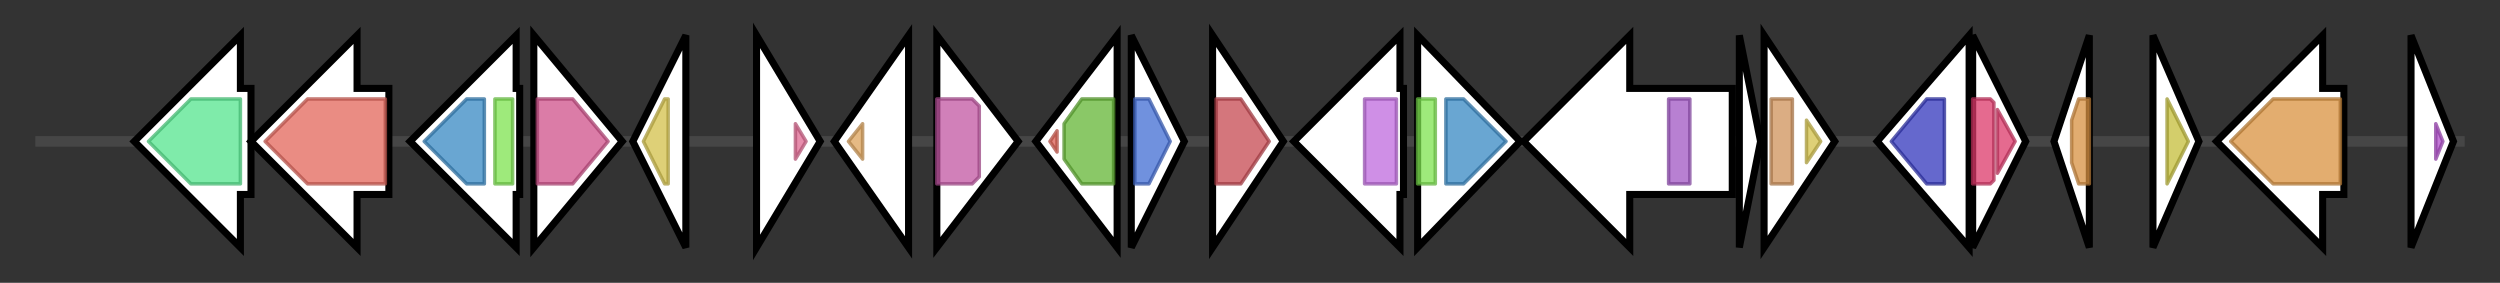 <svg version="1.1" baseProfile="full" xmlns="http://www.w3.org/2000/svg" width="707.167" height="80">
	<rect width="100%" height="100%" fill="#333333" stroke="none"/>
	<g>
		<line x1="10" y1="40.0" x2="697.167" y2="40.0" style="stroke:rgb(70,70,70); stroke-width:3 "/>
		<g>
			<title> (ctg15_167)</title>
			<polygon class=" (ctg15_167)" points="71,25 68,25 68,10 38,40 68,70 68,55 71,55" fill="rgb(255,255,255)" fill-opacity="1.0" stroke="rgb(0,0,0)" stroke-width="2"  />
			<g>
				<title>HMGL-like (PF00682)
"HMGL-like"</title>
				<polygon class="PF00682" points="42,40 54,28 68,28 68,52 54,52" stroke-linejoin="round" width="27" height="24" fill="rgb(84,228,141)" stroke="rgb(67,182,112)" stroke-width="1" opacity="0.75" />
			</g>
		</g>
		<g>
			<title> (ctg15_168)</title>
			<polygon class=" (ctg15_168)" points="110,25 101,25 101,10 71,40 101,70 101,55 110,55" fill="rgb(255,255,255)" fill-opacity="1.0" stroke="rgb(0,0,0)" stroke-width="2"  />
			<g>
				<title>CoA_transf_3 (PF02515)
"CoA-transferase family III"</title>
				<polygon class="PF02515" points="75,40 87,28 109,28 109,52 87,52" stroke-linejoin="round" width="36" height="24" fill="rgb(226,102,90)" stroke="rgb(180,81,72)" stroke-width="1" opacity="0.75" />
			</g>
		</g>
		<g>
			<title> (ctg15_169)</title>
			<polygon class=" (ctg15_169)" points="147,25 146,25 146,10 116,40 146,70 146,55 147,55" fill="rgb(255,255,255)" fill-opacity="1.0" stroke="rgb(0,0,0)" stroke-width="2"  />
			<g>
				<title>LysR_substrate (PF03466)
"LysR substrate binding domain"</title>
				<polygon class="PF03466" points="120,40 132,28 137,28 137,52 132,52" stroke-linejoin="round" width="20" height="24" fill="rgb(55,136,195)" stroke="rgb(44,108,156)" stroke-width="1" opacity="0.75" />
			</g>
			<g>
				<title>HTH_1 (PF00126)
"Bacterial regulatory helix-turn-helix protein, lysR family"</title>
				<rect class="PF00126" x="140" y="28" stroke-linejoin="round" width="5" height="24" fill="rgb(125,227,79)" stroke="rgb(99,181,63)" stroke-width="1" opacity="0.75" />
			</g>
		</g>
		<g>
			<title> (ctg15_170)</title>
			<polygon class=" (ctg15_170)" points="151,10 176,40 151,70" fill="rgb(255,255,255)" fill-opacity="1.0" stroke="rgb(0,0,0)" stroke-width="2"  />
			<g>
				<title>Thioesterase (PF00975)
"Thioesterase domain"</title>
				<polygon class="PF00975" points="152,28 162,28 172,40 162,52 152,52" stroke-linejoin="round" width="22" height="24" fill="rgb(207,80,138)" stroke="rgb(165,63,110)" stroke-width="1" opacity="0.75" />
			</g>
		</g>
		<g>
			<title> (ctg15_171)</title>
			<polygon class=" (ctg15_171)" points="179,40 194,10 194,70" fill="rgb(255,255,255)" fill-opacity="1.0" stroke="rgb(0,0,0)" stroke-width="2"  />
			<g>
				<title>Cupin_2 (PF07883)
"Cupin domain"</title>
				<polygon class="PF07883" points="182,40 188,28 189,28 189,52 188,52 182,40" stroke-linejoin="round" width="7" height="24" fill="rgb(211,192,74)" stroke="rgb(168,153,59)" stroke-width="1" opacity="0.75" />
			</g>
		</g>
		<g>
			<title> (ctg15_172)</title>
			<polygon class=" (ctg15_172)" points="214,10 232,40 214,70" fill="rgb(255,255,255)" fill-opacity="1.0" stroke="rgb(0,0,0)" stroke-width="2"  />
			<g>
				<title>Sigma70_r4_2 (PF08281)
"Sigma-70, region 4"</title>
				<polygon class="PF08281" points="225,35 228,40 225,45" stroke-linejoin="round" width="5" height="24" fill="rgb(222,103,144)" stroke="rgb(177,82,115)" stroke-width="1" opacity="0.75" />
			</g>
		</g>
		<g>
			<title> (ctg15_173)</title>
			<polygon class=" (ctg15_173)" points="236,40 257,10 257,70" fill="rgb(255,255,255)" fill-opacity="1.0" stroke="rgb(0,0,0)" stroke-width="2"  />
			<g>
				<title>Cupin_3 (PF05899)
"EutQ-like cupin domain"</title>
				<polygon class="PF05899" points="240,40 244,35 244,45" stroke-linejoin="round" width="7" height="24" fill="rgb(221,163,91)" stroke="rgb(176,130,72)" stroke-width="1" opacity="0.75" />
			</g>
		</g>
		<g>
			<title> (ctg15_174)</title>
			<polygon class=" (ctg15_174)" points="265,10 288,40 265,70" fill="rgb(255,255,255)" fill-opacity="1.0" stroke="rgb(0,0,0)" stroke-width="2"  />
			<g>
				<title>MgtC (PF02308)
"MgtC family"</title>
				<polygon class="PF02308" points="265,28 275,28 277,30 277,50 275,52 265,52" stroke-linejoin="round" width="12" height="24" fill="rgb(193,85,162)" stroke="rgb(154,68,129)" stroke-width="1" opacity="0.75" />
			</g>
		</g>
		<g>
			<title> (ctg15_175)</title>
			<polygon class=" (ctg15_175)" points="293,40 316,10 316,70" fill="rgb(255,255,255)" fill-opacity="1.0" stroke="rgb(0,0,0)" stroke-width="2"  />
			<g>
				<title>GerE (PF00196)
"Bacterial regulatory proteins, luxR family"</title>
				<polygon class="PF00196" points="297,40 299,37 299,43" stroke-linejoin="round" width="5" height="24" fill="rgb(219,94,82)" stroke="rgb(175,75,65)" stroke-width="1" opacity="0.75" />
			</g>
			<g>
				<title>Autoind_bind (PF03472)
"Autoinducer binding domain"</title>
				<polygon class="PF03472" points="301,35 306,28 315,28 315,52 306,52 301,45" stroke-linejoin="round" width="14" height="24" fill="rgb(99,181,52)" stroke="rgb(79,144,41)" stroke-width="1" opacity="0.75" />
			</g>
		</g>
		<g>
			<title> (ctg15_176)</title>
			<polygon class=" (ctg15_176)" points="320,10 335,40 320,70" fill="rgb(255,255,255)" fill-opacity="1.0" stroke="rgb(0,0,0)" stroke-width="2"  />
			<g>
				<title>DUF4902 (PF16245)
"Domain of unknown function (DUF4902)"</title>
				<polygon class="PF16245" points="321,28 325,28 331,40 325,52 321,52" stroke-linejoin="round" width="11" height="24" fill="rgb(65,108,210)" stroke="rgb(52,86,168)" stroke-width="1" opacity="0.75" />
			</g>
		</g>
		<g>
			<title> (ctg15_177)</title>
			<polygon class=" (ctg15_177)" points="343,10 363,40 343,70" fill="rgb(255,255,255)" fill-opacity="1.0" stroke="rgb(0,0,0)" stroke-width="2"  />
			<g>
				<title>Autoind_synth (PF00765)
"Autoinducer synthase"</title>
				<polygon class="PF00765" points="344,28 351,28 359,40 351,52 344,52" stroke-linejoin="round" width="17" height="24" fill="rgb(197,72,80)" stroke="rgb(157,57,64)" stroke-width="1" opacity="0.75" />
			</g>
		</g>
		<g>
			<title> (ctg15_178)</title>
			<polygon class=" (ctg15_178)" points="397,25 396,25 396,10 366,40 396,70 396,55 397,55" fill="rgb(255,255,255)" fill-opacity="1.0" stroke="rgb(0,0,0)" stroke-width="2"  />
			<g>
				<title>Semialdhyde_dh (PF01118)
"Semialdehyde dehydrogenase, NAD binding domain"</title>
				<rect class="PF01118" x="386" y="28" stroke-linejoin="round" width="9" height="24" fill="rgb(191,106,221)" stroke="rgb(152,84,176)" stroke-width="1" opacity="0.75" />
			</g>
		</g>
		<g>
			<title> (ctg15_179)</title>
			<polygon class=" (ctg15_179)" points="401,10 430,40 401,70" fill="rgb(255,255,255)" fill-opacity="1.0" stroke="rgb(0,0,0)" stroke-width="2"  />
			<g>
				<title>HTH_1 (PF00126)
"Bacterial regulatory helix-turn-helix protein, lysR family"</title>
				<rect class="PF00126" x="401" y="28" stroke-linejoin="round" width="5" height="24" fill="rgb(125,227,79)" stroke="rgb(99,181,63)" stroke-width="1" opacity="0.75" />
			</g>
			<g>
				<title>LysR_substrate (PF03466)
"LysR substrate binding domain"</title>
				<polygon class="PF03466" points="409,28 414,28 426,40 414,52 409,52" stroke-linejoin="round" width="20" height="24" fill="rgb(55,136,195)" stroke="rgb(44,108,156)" stroke-width="1" opacity="0.75" />
			</g>
		</g>
		<g>
			<title> (ctg15_180)</title>
			<polygon class=" (ctg15_180)" points="490,25 461,25 461,10 431,40 461,70 461,55 490,55" fill="rgb(255,255,255)" fill-opacity="1.0" stroke="rgb(0,0,0)" stroke-width="2"  />
			<g>
				<title>GntR (PF00392)
"Bacterial regulatory proteins, gntR family"</title>
				<rect class="PF00392" x="472" y="28" stroke-linejoin="round" width="6" height="24" fill="rgb(160,85,194)" stroke="rgb(127,68,155)" stroke-width="1" opacity="0.75" />
			</g>
		</g>
		<g>
			<title> (ctg15_181)</title>
			<polygon class=" (ctg15_181)" points="492,10 498,40 492,70" fill="rgb(255,255,255)" fill-opacity="1.0" stroke="rgb(0,0,0)" stroke-width="2"  />
		</g>
		<g>
			<title> (ctg15_182)</title>
			<polygon class=" (ctg15_182)" points="499,10 519,40 499,70" fill="rgb(255,255,255)" fill-opacity="1.0" stroke="rgb(0,0,0)" stroke-width="2"  />
			<g>
				<title>HTH_31 (PF13560)
"Helix-turn-helix domain"</title>
				<rect class="PF13560" x="501" y="28" stroke-linejoin="round" width="6" height="24" fill="rgb(207,145,90)" stroke="rgb(165,116,72)" stroke-width="1" opacity="0.75" />
			</g>
			<g>
				<title>Cupin_2 (PF07883)
"Cupin domain"</title>
				<polygon class="PF07883" points="511,34 515,40 511,46" stroke-linejoin="round" width="7" height="24" fill="rgb(211,192,74)" stroke="rgb(168,153,59)" stroke-width="1" opacity="0.75" />
			</g>
		</g>
		<g>
			<title> (ctg15_183)</title>
			<polygon class=" (ctg15_183)" points="531,40 557,10 557,70" fill="rgb(255,255,255)" fill-opacity="1.0" stroke="rgb(0,0,0)" stroke-width="2"  />
			<g>
				<title>GTP_cyclohydro2 (PF00925)
"GTP cyclohydrolase II"</title>
				<polygon class="PF00925" points="535,40 545,28 550,28 550,52 545,52" stroke-linejoin="round" width="16" height="24" fill="rgb(50,54,188)" stroke="rgb(40,43,150)" stroke-width="1" opacity="0.75" />
			</g>
		</g>
		<g>
			<title> (ctg15_184)</title>
			<polygon class=" (ctg15_184)" points="558,10 573,40 558,70" fill="rgb(255,255,255)" fill-opacity="1.0" stroke="rgb(0,0,0)" stroke-width="2"  />
			<g>
				<title>CBS (PF00571)
"CBS domain"</title>
				<polygon class="PF00571" points="558,28 563,28 564,29 564,51 563,52 558,52" stroke-linejoin="round" width="6" height="24" fill="rgb(220,56,105)" stroke="rgb(176,44,84)" stroke-width="1" opacity="0.75" />
			</g>
			<g>
				<title>CBS (PF00571)
"CBS domain"</title>
				<polygon class="PF00571" points="565,31 570,40 570,40 565,49" stroke-linejoin="round" width="5" height="24" fill="rgb(220,56,105)" stroke="rgb(176,44,84)" stroke-width="1" opacity="0.75" />
			</g>
		</g>
		<g>
			<title> (ctg15_185)</title>
			<polygon class=" (ctg15_185)" points="581,40 591,10 591,70" fill="rgb(255,255,255)" fill-opacity="1.0" stroke="rgb(0,0,0)" stroke-width="2"  />
			<g>
				<title>DUF4148 (PF13663)
"Domain of unknown function (DUF4148)"</title>
				<polygon class="PF13663" points="586,34 588,28 591,28 591,52 588,52 586,46" stroke-linejoin="round" width="5" height="24" fill="rgb(215,144,65)" stroke="rgb(172,115,52)" stroke-width="1" opacity="0.75" />
			</g>
		</g>
		<g>
			<title> (ctg15_186)</title>
			<polygon class=" (ctg15_186)" points="609,10 622,40 609,70" fill="rgb(255,255,255)" fill-opacity="1.0" stroke="rgb(0,0,0)" stroke-width="2"  />
			<g>
				<title>GreA_GreB (PF01272)
"Transcription elongation factor, GreA/GreB, C-term"</title>
				<polygon class="PF01272" points="613,28 613,28 619,40 613,52 613,52" stroke-linejoin="round" width="7" height="24" fill="rgb(196,189,58)" stroke="rgb(156,151,46)" stroke-width="1" opacity="0.75" />
			</g>
		</g>
		<g>
			<title> (ctg15_187)</title>
			<polygon class=" (ctg15_187)" points="663,25 657,25 657,10 627,40 657,70 657,55 663,55" fill="rgb(255,255,255)" fill-opacity="1.0" stroke="rgb(0,0,0)" stroke-width="2"  />
			<g>
				<title>Porin_4 (PF13609)
"Gram-negative porin"</title>
				<polygon class="PF13609" points="631,40 643,28 662,28 662,52 643,52" stroke-linejoin="round" width="32" height="24" fill="rgb(217,146,63)" stroke="rgb(173,116,50)" stroke-width="1" opacity="0.75" />
			</g>
		</g>
		<g>
			<title> (ctg15_188)</title>
			<polygon class=" (ctg15_188)" points="682,10 694,40 682,70" fill="rgb(255,255,255)" fill-opacity="1.0" stroke="rgb(0,0,0)" stroke-width="2"  />
			<g>
				<title>WXXGXW (PF12779)
"WXXGXW repeat (2 copies)"</title>
				<polygon class="PF12779" points="689,35 691,40 691,40 689,45" stroke-linejoin="round" width="2" height="24" fill="rgb(175,77,201)" stroke="rgb(139,61,160)" stroke-width="1" opacity="0.75" />
			</g>
		</g>
	</g>
</svg>
